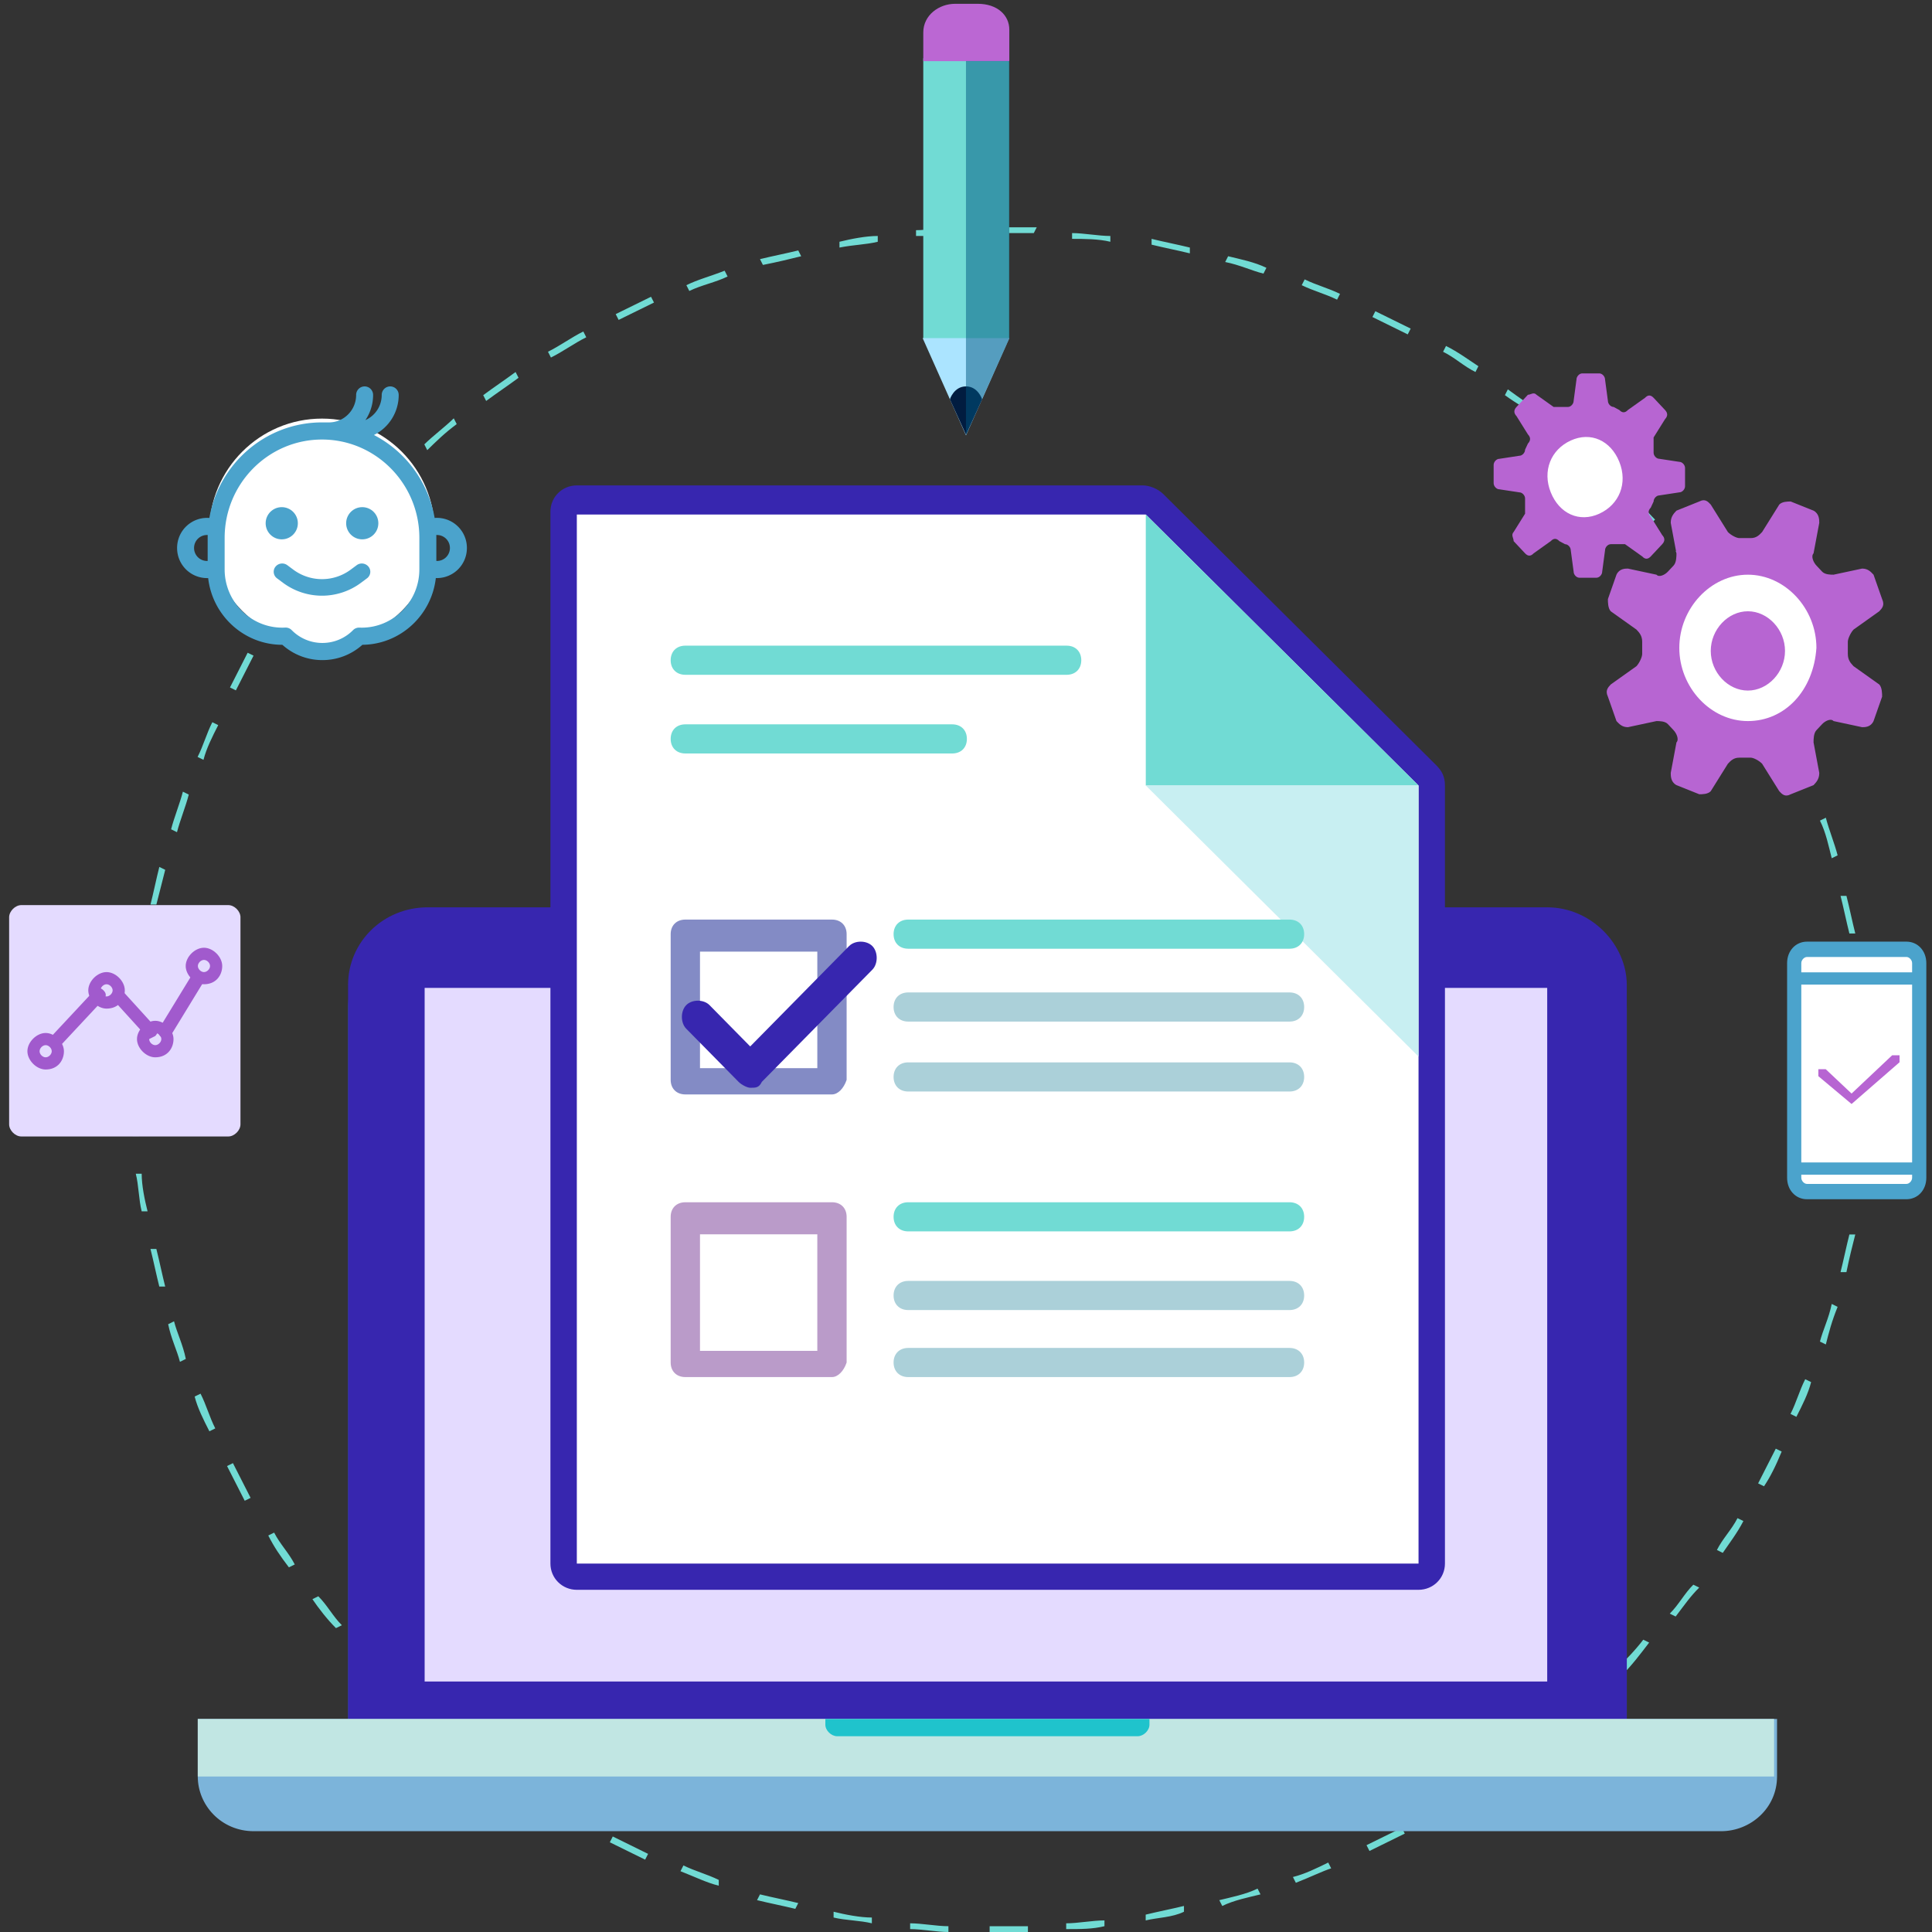 <svg viewBox="0 0 120 120" width="120" height="120" xmlns="http://www.w3.org/2000/svg"><rect x="0" y="0" width="120" height="120" fill="#333333" stroke="none"/><g fill="none" fill-rule="evenodd"><path d="M0 0h120v120H0z"/><path d="M62.2 120h-.732v-.36h2.378v.36H62.2zm-3.292 0c-.732 0-1.646-.18-2.378-.18v-.36c.732 0 1.646.18 2.378.18v.36zm7.315-.18v-.36c.732 0 1.646-.18 2.377-.18v.36c-.731.18-1.463.18-2.377.18zm-12.07-.36c-.732-.18-1.646-.18-2.377-.359v-.36c.731.18 1.645.36 2.377.36v.36zm17.008-.18v-.359c.731-.18 1.646-.36 2.377-.539v.36c-.731.36-1.646.36-2.377.539zm-21.763-.718c-.731-.18-1.646-.36-2.377-.54l.183-.359c.731.18 1.645.36 2.377.54l-.183.359zm26.518-.18l-.183-.36c.731-.18 1.646-.359 2.377-.718l.183.359c-.731.18-1.646.36-2.377.72zm-31.273-1.258c-.731-.18-1.463-.54-2.377-.9l.183-.359c.731.36 1.463.54 2.194.9v.359zm35.845-.18l-.183-.36c.731-.18 1.463-.539 2.194-.898l.183.36c-.548.179-1.28.538-2.194.898zm-40.417-1.438l-2.194-1.079.183-.36 2.194 1.08-.183.359zm44.989-.54l-.183-.359 2.194-1.079.183.36-2.194 1.079zm-49.378-1.617c-.731-.36-1.463-.72-2.012-1.259l.183-.36c.732.36 1.463.9 2.012 1.26l-.183.359zm53.584-.54l-.183-.36c.732-.359 1.463-.898 2.012-1.258l.183.36c-.549.36-1.28.899-2.012 1.258zm-57.607-1.977c-.732-.36-1.28-.899-2.012-1.438l.183-.36c.731.54 1.28.9 2.012 1.438l-.183.36zm61.813-.72l-.183-.359c.732-.539 1.28-.899 2.012-1.438l.183.36c-.732.539-1.463 1.078-2.012 1.438zm-65.837-2.336c-.548-.54-1.28-1.079-1.828-1.618l.182-.36c.55.54 1.28 1.08 1.83 1.618l-.184.36zm69.678-.54l-.183-.359c.548-.54 1.28-1.079 1.829-1.618l.365.36c-.914.539-1.463 1.078-2.011 1.618zM24.16 104.72c-.549-.54-1.098-1.079-1.646-1.798l.366-.18c.548.54 1.097 1.079 1.645 1.798l-.365.18zm76.626-.72l-.365-.359c.548-.539 1.097-1.078 1.646-1.797l.365.18c-.548.718-1.097 1.438-1.646 1.977zm-79.918-2.875c-.549-.54-1.097-1.259-1.463-1.798l.366-.18c.548.54.914 1.258 1.463 1.798l-.366.18zm83.21-.72l-.366-.18c.55-.539.915-1.258 1.463-1.797l.366.18c-.548.54-.914 1.078-1.463 1.797zM17.943 97.35c-.549-.719-.915-1.258-1.28-1.977l.365-.18c.366.72.915 1.259 1.28 1.978l-.365.18zm89.062-.898l-.365-.18c.365-.72.914-1.259 1.28-1.978l.365.18c-.365.72-.914 1.438-1.28 1.978zM15.2 93.215l-1.098-2.157.366-.18 1.097 2.157-.365.18zm94.366-.899l-.366-.18 1.097-2.157.366.18c-.366.899-.732 1.618-1.097 2.157zM13.005 88.9c-.366-.719-.732-1.438-.914-2.157l.365-.18c.366.72.549 1.439.915 2.158l-.366.18zm98.572-.898l-.365-.18c.365-.72.548-1.438.914-2.157l.366.18c-.183.718-.549 1.438-.915 2.157zm-100.4-3.416c-.184-.719-.55-1.438-.732-2.337l.365-.18c.183.72.55 1.438.732 2.337l-.366.18zm102.23-1.079l-.367-.18c.183-.718.549-1.437.732-2.336l.366.18c-.366.898-.55 1.617-.732 2.336zM9.895 79.912c-.183-.719-.366-1.618-.549-2.337h.366c.183.72.366 1.618.549 2.337h-.366zm104.79-.899h-.366c.183-.719.366-1.618.55-2.337h.365c-.183.72-.366 1.438-.549 2.337zM8.8 75.238c-.183-.719-.183-1.618-.366-2.337h.366c0 .72.183 1.618.366 2.337h-.366zM115.6 74.16h-.366c.183-.72.183-1.618.183-2.337h.366c0 .898-.183 1.618-.183 2.337zM8.25 70.564c0-.719 0-1.618-.184-2.337h.366c0 .72 0 1.618.183 2.337H8.25zm107.715-1.078h-.365V65.17h.365v4.315zM8.616 65.71H8.25c0-.72 0-1.618.183-2.337h.366c0 .719-.183 1.618-.183 2.337zm106.802-3.056c0-.72-.183-1.618-.183-2.337h.366c.183.719.183 1.617.183 2.337h-.366zM8.982 61.037h-.366c.183-.72.183-1.618.366-2.337h.365c-.182.719-.182 1.438-.365 2.337zm105.887-3.056c-.183-.72-.366-1.618-.549-2.337h.366c.183.719.366 1.618.549 2.337h-.366zM9.713 56.183h-.366c.183-.72.366-1.618.549-2.337l.366.18-.549 2.157zm104.059-2.876c-.183-.72-.366-1.618-.732-2.337l.366-.18c.183.719.549 1.618.732 2.337l-.366.18zM10.993 51.689l-.365-.18c.182-.719.548-1.618.731-2.337l.366.18c-.183.719-.549 1.618-.732 2.337zm101.316-2.876c-.366-.72-.549-1.439-.915-2.158l.366-.18c.366.72.549 1.439.915 2.158l-.366.18zm-99.67-1.618l-.366-.18c.366-.72.55-1.438.915-2.157l.366.18c-.366.719-.732 1.438-.915 2.157zm97.841-2.697l-1.097-2.157.365-.18 1.098 2.157-.366.18zM14.65 42.88l-.365-.18 1.097-2.157.366.18-1.097 2.157zm93.453-2.696c-.366-.72-.915-1.438-1.28-1.978l.365-.18c.366.72.915 1.259 1.28 1.978l-.365.18zm-91.075-1.438l-.365-.18c.365-.72.914-1.258 1.28-1.978l.366.18c-.366.54-.732 1.259-1.28 1.978zm88.514-2.517c-.548-.72-.914-1.258-1.463-1.978l.366-.18c.549.54.914 1.26 1.463 1.978l-.366.18zM19.954 34.79l-.365-.18c.548-.54 1.097-1.258 1.463-1.798l.365.18c-.548.54-1.097 1.258-1.463 1.798zm82.48-2.157c-.55-.54-1.098-1.259-1.647-1.798l.366-.36c.549.54 1.097 1.259 1.646 1.798l-.366.36zm-79.37-1.439l-.366-.36c.548-.538 1.097-1.078 1.646-1.797l.365.36c-.548.719-1.097 1.258-1.646 1.797zm76.077-2.157c-.548-.539-1.097-1.078-1.828-1.618l.183-.36c.548.54 1.28 1.08 1.828 1.619l-.183.36zM26.538 27.96l-.183-.36c.549-.54 1.28-1.078 1.829-1.618l.183.36c-.732.54-1.28 1.078-1.829 1.618zm68.946-1.978c-.549-.54-1.28-.899-2.012-1.438l.183-.36c.732.54 1.28.9 2.012 1.439l-.183.36zm-65.288-1.078l-.183-.36c.731-.54 1.28-.899 2.011-1.438l.183.36c-.731.539-1.28.898-2.011 1.438zm61.447-1.798c-.731-.36-1.28-.899-2.011-1.258l.183-.36c.731.36 1.463.899 2.011 1.258l-.183.36zm-57.424-.899l-.183-.36c.732-.359 1.463-.898 2.195-1.258l.183.36c-.732.36-1.463.899-2.195 1.258zm53.218-1.438l-2.194-1.079.182-.36 2.195 1.08-.183.359zm-49.012-.899l-.183-.36 2.195-1.078.183.36-2.195 1.078zm44.623-1.258c-.732-.36-1.463-.54-2.195-.899l.183-.36c.732.36 1.463.54 2.195.9l-.183.359zm-40.234-.54l-.182-.359c.731-.36 1.463-.54 2.377-.899l.183.36c-.732.36-1.646.539-2.378.899zm35.662-1.078c-.732-.18-1.463-.54-2.377-.72l.182-.359c.732.18 1.646.36 2.378.72l-.183.359zm-31.09-.54l-.182-.359c.731-.18 1.645-.36 2.377-.54l.183.36c-.732.18-1.463.36-2.378.54zm26.518-.718c-.732-.18-1.646-.36-2.377-.54v-.36c.731.18 1.645.36 2.377.54v.36zm-21.763-.36v-.36c.732-.18 1.646-.36 2.378-.36v.36c-.732.18-1.463.18-2.378.36zm16.825-.36c-.731-.18-1.646-.18-2.377-.18v-.359c.731 0 1.646.18 2.377.18v.36zm-12.07-.36v-.359c.732 0 1.646-.18 2.378-.18v.36c-.732.18-1.463.18-2.378.18zm7.315-.179H61.834v-.36h2.56l-.183.36z" fill="#71DBD4"/><g transform="translate(11 24)" fill-rule="nonzero"><circle fill="#FFF" cx="9" cy="9" r="7"/><path d="M16.147 8.164c-.051 0-.101.003-.151.007a7.188 7.188 0 0 0-3.77-5.152A2.774 2.774 0 0 0 13.764.533.53.53 0 0 0 13.236 0a.53.53 0 0 0-.527.533c0 .697-.418 1.298-1.013 1.56.301-.444.478-.982.478-1.56A.53.53 0 0 0 11.647 0a.53.53 0 0 0-.527.533c0 .939-.757 1.703-1.686 1.703H9c-3.498 0-6.414 2.568-6.996 5.935A1.865 1.865 0 0 0 0 10.036a1.864 1.864 0 0 0 1.93 1.87c.266 2.33 2.23 4.144 4.608 4.144.687.614 1.56.95 2.485.95.925 0 1.8-.336 2.486-.95 2.356-.024 4.297-1.83 4.561-4.145a1.864 1.864 0 0 0 1.93-1.87 1.865 1.865 0 0 0-1.853-1.87zM1.898 9.408v1.433a.803.803 0 0 1-.844-.805.803.803 0 0 1 .847-.805 7.359 7.359 0 0 0-.003.177zm13.149 1.957c0 1.996-1.608 3.62-3.585 3.62l-.139-.003a.525.525 0 0 0-.393.155 2.667 2.667 0 0 1-1.907.798 2.667 2.667 0 0 1-1.908-.8.525.525 0 0 0-.399-.155c-.06.003-.12.005-.178.005-1.977 0-3.585-1.624-3.585-3.62V9.408C2.953 6.04 5.666 3.3 9 3.3c3.334 0 6.047 2.74 6.047 6.107v1.957zm1.1-.523l-.045-.001V9.408c0-.06-.001-.118-.003-.177a.803.803 0 0 1 .846.805.803.803 0 0 1-.798.806z" fill="#4BA3CC"/><path d="M11.892 11.202a.536.536 0 0 0-.738-.097l-.382.284a2.987 2.987 0 0 1-3.544 0l-.382-.284a.536.536 0 0 0-.738.097.505.505 0 0 0 .1.72l.38.283A4.064 4.064 0 0 0 9 13c.866 0 1.723-.282 2.411-.795l.382-.284a.505.505 0 0 0 .099-.72z" fill="#4BA3CC"/><circle fill="#4BA3CC" cx="6.5" cy="8.5" r="1"/><circle fill="#4BA3CC" cx="11.5" cy="8.5" r="1"/></g><path d="M96.1 57.786H26.559c-2.745 0-4.94 2.145-4.94 4.827v45.584c0 2.682 2.195 4.827 4.94 4.827h69.543c2.745 0 4.941-2.145 4.941-4.827V62.613c0-2.503-2.196-4.827-4.941-4.827z" fill="#2C6980"/><path d="M96.1 56.356H26.559c-2.745 0-4.94 2.145-4.94 4.827v45.584c0 2.681 2.195 4.827 4.94 4.827h69.543c2.745 0 4.941-2.146 4.941-4.827V61.183c0-2.503-2.196-4.827-4.941-4.827z" fill="#3726AF"/><path fill="#E4DBFF" d="M26.375 61.361H96.1v43.082H26.375z"/><path d="M12.284 106.767v3.575c0 1.788 1.464 3.397 3.477 3.397h91.137c1.83 0 3.477-1.43 3.477-3.397v-3.575H12.284z" fill="#7CB4DA"/><path fill="#C1E6E3" d="M12.284 106.767h97.908v3.575H12.284z"/><path d="M51.264 106.767v.358c0 .357.366.715.732.715h18.667c.366 0 .732-.358.732-.715v-.358h-20.13z" fill="#1FC3CC"/><path d="M34.188 97.117v-65.34c0-.904.729-1.628 1.64-1.628h35.157c.364 0 .91.18 1.275.543l16.941 16.832c.365.362.547.724.547 1.267v48.326c0 .905-.729 1.629-1.64 1.629h-52.28c-.911 0-1.64-.724-1.64-1.629z" fill="#3726AF"/><path fill="#FFF" d="M88.108 97.117h-52.28V31.959h35.34l16.94 16.832z"/><path fill="#71DBD4" d="M71.167 48.791V31.96L88.108 48.79z"/><path fill="#C8EFF2" d="M88.108 48.791v16.833L71.168 48.79z"/><path d="M80.093 58.927H56.412c-.546 0-.91-.362-.91-.905s.364-.905.91-.905h23.681c.547 0 .911.362.911.905s-.364.905-.91.905zM66.249 41.913H42.568c-.547 0-.911-.362-.911-.905s.364-.905.91-.905H66.25c.546 0 .91.362.91.905s-.364.905-.91.905zM59.144 46.8H42.568c-.547 0-.911-.362-.911-.905s.364-.905.91-.905h16.577c.547 0 .911.362.911.905s-.364.905-.91.905z" fill="#71DBD4"/><path d="M80.093 63.452H56.412c-.546 0-.91-.362-.91-.905s.364-.905.91-.905h23.681c.547 0 .911.362.911.905s-.364.905-.91.905z" fill="#ABD0D9"/><path d="M80.093 76.484H56.412c-.546 0-.91-.362-.91-.905s.364-.905.91-.905h23.681c.547 0 .911.362.911.905s-.364.905-.91.905z" fill="#71DBD4"/><path d="M80.093 81.37H56.412c-.546 0-.91-.362-.91-.905s.364-.905.91-.905h23.681c.547 0 .911.362.911.905s-.364.905-.91.905zM80.093 67.796H56.412c-.546 0-.91-.362-.91-.905s.364-.905.91-.905h23.681c.547 0 .911.362.911.905s-.364.905-.91.905zM80.093 85.533H56.412c-.546 0-.91-.362-.91-.905s.364-.905.91-.905h23.681c.547 0 .911.362.911.905s-.364.905-.91.905z" fill="#ABD0D9"/><path fill="#FFF" d="M42.567 75.76h9.108v9.05h-9.108z"/><path d="M51.676 85.533h-9.108c-.547 0-.911-.362-.911-.905v-9.05c0-.542.364-.904.91-.904h9.109c.546 0 .91.362.91.905v9.05c-.182.542-.546.904-.91.904zm-8.198-1.629h7.287v-7.24h-7.287v7.24z" fill="#BA9BC9"/><g><path fill="#FFF" d="M42.567 58.203h9.108v9.05h-9.108z"/><path d="M51.676 67.977h-9.108c-.547 0-.911-.362-.911-.905v-9.05c0-.543.364-.905.91-.905h9.109c.546 0 .91.362.91.905v9.05c-.182.543-.546.905-.91.905zm-8.198-1.63h7.287v-7.239h-7.287v7.24z" fill="#838BC5"/></g><path d="M46.597 67.563c-.18 0-.542-.183-.722-.367l-3.251-3.3c-.361-.367-.361-1.1 0-1.467.361-.366 1.084-.366 1.445 0l2.528 2.567 6.141-6.234c.361-.366 1.084-.366 1.445 0 .361.367.361 1.1 0 1.467l-6.863 6.967c-.18.367-.362.367-.723.367z" fill="#3726AF"/><g transform="translate(92 23)"><circle fill="#FFF" cx="16.5" cy="17.5" r="5.5"/><circle fill="#FFF" cx="6.5" cy="6.5" r="3.5"/><path d="M22.772 17.62v-.758c0-.19.178-.568.355-.757l1.597-1.137c.177-.19.355-.379.177-.758l-.532-1.515c-.177-.19-.355-.379-.71-.379l-1.774.379c-.177 0-.532 0-.71-.19l-.354-.378c-.178-.19-.355-.568-.178-.758l.355-1.894c0-.19 0-.568-.355-.758l-1.419-.568c-.177 0-.532 0-.71.19l-1.064 1.704c-.177.19-.355.379-.71.379h-.709c-.178 0-.533-.19-.71-.379l-1.064-1.705c-.178-.19-.355-.378-.71-.19l-1.42.57c-.177.189-.354.378-.354.757l.355 1.894c0 .19 0 .568-.178.758l-.355.379c-.177.189-.532.378-.71.189l-1.773-.379c-.178 0-.533 0-.71.379L7.87 14.21c0 .19 0 .569.177.758l1.597 1.137c.177.189.355.378.355.757v.758c0 .19-.178.568-.355.758l-1.597 1.136c-.177.19-.355.379-.177.758l.532 1.515c.177.19.355.38.71.38l1.774-.38c.177 0 .532 0 .71.19l.354.378c.178.19.355.569.178.758l-.355 1.894c0 .19 0 .569.355.758l1.419.568c.177 0 .532 0 .71-.19l1.064-1.704c.177-.19.355-.379.71-.379h.709c.178 0 .533.19.71.38l1.064 1.704c.178.19.355.379.71.19l1.42-.569c.177-.19.354-.379.354-.758l-.355-1.894c0-.19 0-.568.178-.758l.355-.378c.177-.19.532-.38.71-.19l1.773.38c.178 0 .533 0 .71-.38l.532-1.515c0-.19 0-.568-.177-.758l-1.597-1.136c-.177-.19-.355-.38-.355-.758zm-6.21 4.167c-2.305 0-4.257-2.083-4.257-4.546 0-2.462 1.952-4.546 4.258-4.546s4.258 2.084 4.258 4.546c-.178 2.652-1.952 4.546-4.258 4.546zm-5.499-16.29c-.177 0-.355-.19-.355-.379v-.947l.71-1.136c.177-.19.177-.38 0-.569l-.71-.757c-.177-.19-.355-.19-.532 0l-1.064.757c-.178.19-.355.19-.533 0l-.355-.19c-.177 0-.354-.189-.354-.378L7.692.572c0-.19-.177-.379-.355-.379H6.273c-.177 0-.355.19-.355.38l-.177 1.325c0 .19-.178.379-.355.379h-.887l-1.065-.758c-.177-.19-.355 0-.532 0l-.71.758c-.177.19-.177.379 0 .568l.71 1.137c.177.19.177.379 0 .568l-.177.379c0 .19-.178.379-.355.379l-1.242.19c-.177 0-.355.188-.355.378v1.136c0 .19.178.38.355.38l1.242.189c.177 0 .355.19.355.379v.947l-.71 1.136c-.177.19 0 .379 0 .568l.71.758c.177.19.354.19.532 0l1.064-.758c.178-.189.355-.189.533 0l.354.19c.178 0 .355.19.355.379l.178 1.326c0 .189.177.378.355.378H7.16c.177 0 .355-.189.355-.378l.177-1.326c0-.19.178-.38.355-.38h.887L10 11.56c.177.189.354.189.532 0l.71-.758c.177-.19.177-.379 0-.568l-.71-1.137c-.178-.19-.178-.379 0-.568l.177-.38c0-.188.178-.378.355-.378l1.242-.19c.177 0 .355-.189.355-.378V6.065c0-.19-.178-.379-.355-.379l-1.242-.189zm-3.726 3.41c-1.241.568-2.483 0-3.016-1.326-.532-1.326 0-2.652 1.242-3.22 1.242-.569 2.484 0 3.016 1.325.533 1.326 0 2.652-1.242 3.22zM18.87 17.43c0 1.325-1.064 2.462-2.306 2.462s-2.306-1.137-2.306-2.462c0-1.326 1.064-2.463 2.306-2.463s2.306 1.137 2.306 2.463z" fill="#B765D2"/></g><g><path d="M119.294 59.82c0-.57-.353-.952-.882-.952h-6.177c-.53 0-.882.381-.882.953v13.333c0 .571.353.952.882.952h6.177c.53 0 .882-.38.882-.952V59.821z" fill="#FFF"/><path d="M118.412 74.487h-6.177c-.706 0-1.235-.571-1.235-1.333V59.821c0-.762.53-1.334 1.235-1.334h6.177c.706 0 1.235.572 1.235 1.334v13.333c0 .762-.53 1.333-1.235 1.333zm-6.177-15.047c-.176 0-.353.19-.353.38v13.334c0 .19.177.381.353.381h6.177c.176 0 .353-.19.353-.38V59.82c0-.19-.177-.381-.353-.381h-6.177z" fill="#4BA3CC"/><path d="M118.941 72.964h-7.059c-.176 0-.353-.19-.353-.381 0-.19.177-.381.353-.381h7.06c.176 0 .352.19.352.38 0 .191-.176.382-.353.382zM118.941 61.154h-7.059c-.176 0-.353-.19-.353-.38 0-.191.177-.382.353-.382h7.06c.176 0 .352.19.352.381 0 .19-.176.381-.353.381z" fill="#4BA3CC"/></g><g><path d="M14.937 56.975c0-.378-.378-.757-.756-.757H1.324c-.379 0-.757.379-.757.757v12.857c0 .378.378.756.757.756H14.18c.378 0 .756-.378.756-.756V56.975z" fill="#E4DBFF"/><path d="M12.668 61.134c-.567 0-1.134-.567-1.134-1.134s.567-1.134 1.134-1.134 1.135.567 1.135 1.134-.379 1.134-1.135 1.134zm0-1.512c-.189 0-.378.189-.378.378 0 .19.189.378.378.378.19 0 .378-.189.378-.378 0-.19-.189-.378-.378-.378zM9.643 65.672c-.567 0-1.135-.567-1.135-1.134s.568-1.135 1.135-1.135c.567 0 1.134.568 1.134 1.135 0 .567-.378 1.134-1.134 1.134zm0-1.512c-.19 0-.378.189-.378.378s.189.378.378.378.378-.19.378-.378c0-.19-.19-.378-.378-.378zM6.618 62.647c-.568 0-1.135-.567-1.135-1.134 0-.568.567-1.135 1.135-1.135.567 0 1.134.567 1.134 1.135 0 .567-.378 1.134-1.134 1.134zm0-1.513c-.19 0-.379.19-.379.379s.19.378.379.378.378-.19.378-.378c0-.19-.19-.379-.378-.379zM2.836 66.429c-.567 0-1.134-.568-1.134-1.135 0-.567.567-1.134 1.134-1.134s1.135.567 1.135 1.134-.379 1.135-1.135 1.135zm0-1.513c-.189 0-.378.189-.378.378 0 .19.19.378.378.378.19 0 .378-.189.378-.378s-.189-.378-.378-.378z" fill="#A15ACD"/><path d="M3.403 65.105s-.189 0-.189-.189c-.189-.19-.189-.378 0-.567l2.647-2.836c.19-.19.378-.19.568 0 .189.189.189.378 0 .567l-2.647 2.836c-.19.189-.19.189-.379.189zM9.265 64.538c-.19 0-.19 0-.19-.19l-1.89-2.08c-.19-.188-.19-.377 0-.566.189-.19.378-.19.567 0l1.89 2.08c.19.189.19.378 0 .567l-.377.189zM10.21 64.538c-.378-.19-.378-.378-.378-.567l2.08-3.404c.189-.189.378-.189.567-.189.19.19.19.378.19.567l-2.08 3.404s-.19.189-.379.189z" fill="#A15ACD"/></g><g><path fill="#71DBD4" d="M57.346 21.033V3.618h5.33v17.415z"/><path d="M57.347 2.017v1.78h5.343V1.838c0-.89-.745-1.602-1.955-1.602h-1.412c-1.009 0-1.976.712-1.976 1.78z" fill="#BB67D3"/><path fill="#ABE4FF" d="M57.307 21L60 27.04 62.696 21z"/><path d="M59 24.8s.25-.8 1-.8 1 .8 1 .8L60 27l-1-2.2z" fill="#011C40"/><path d="M59.998 3.79v23.22l2.694-6V3.79z" opacity=".5" fill="#005780"/></g><path d="M112.941 66.843v-.432h.459l1.604 1.512 2.52-2.377h.46v.432l-2.98 2.593-2.063-1.728z" fill="#B765D2"/></g></svg>